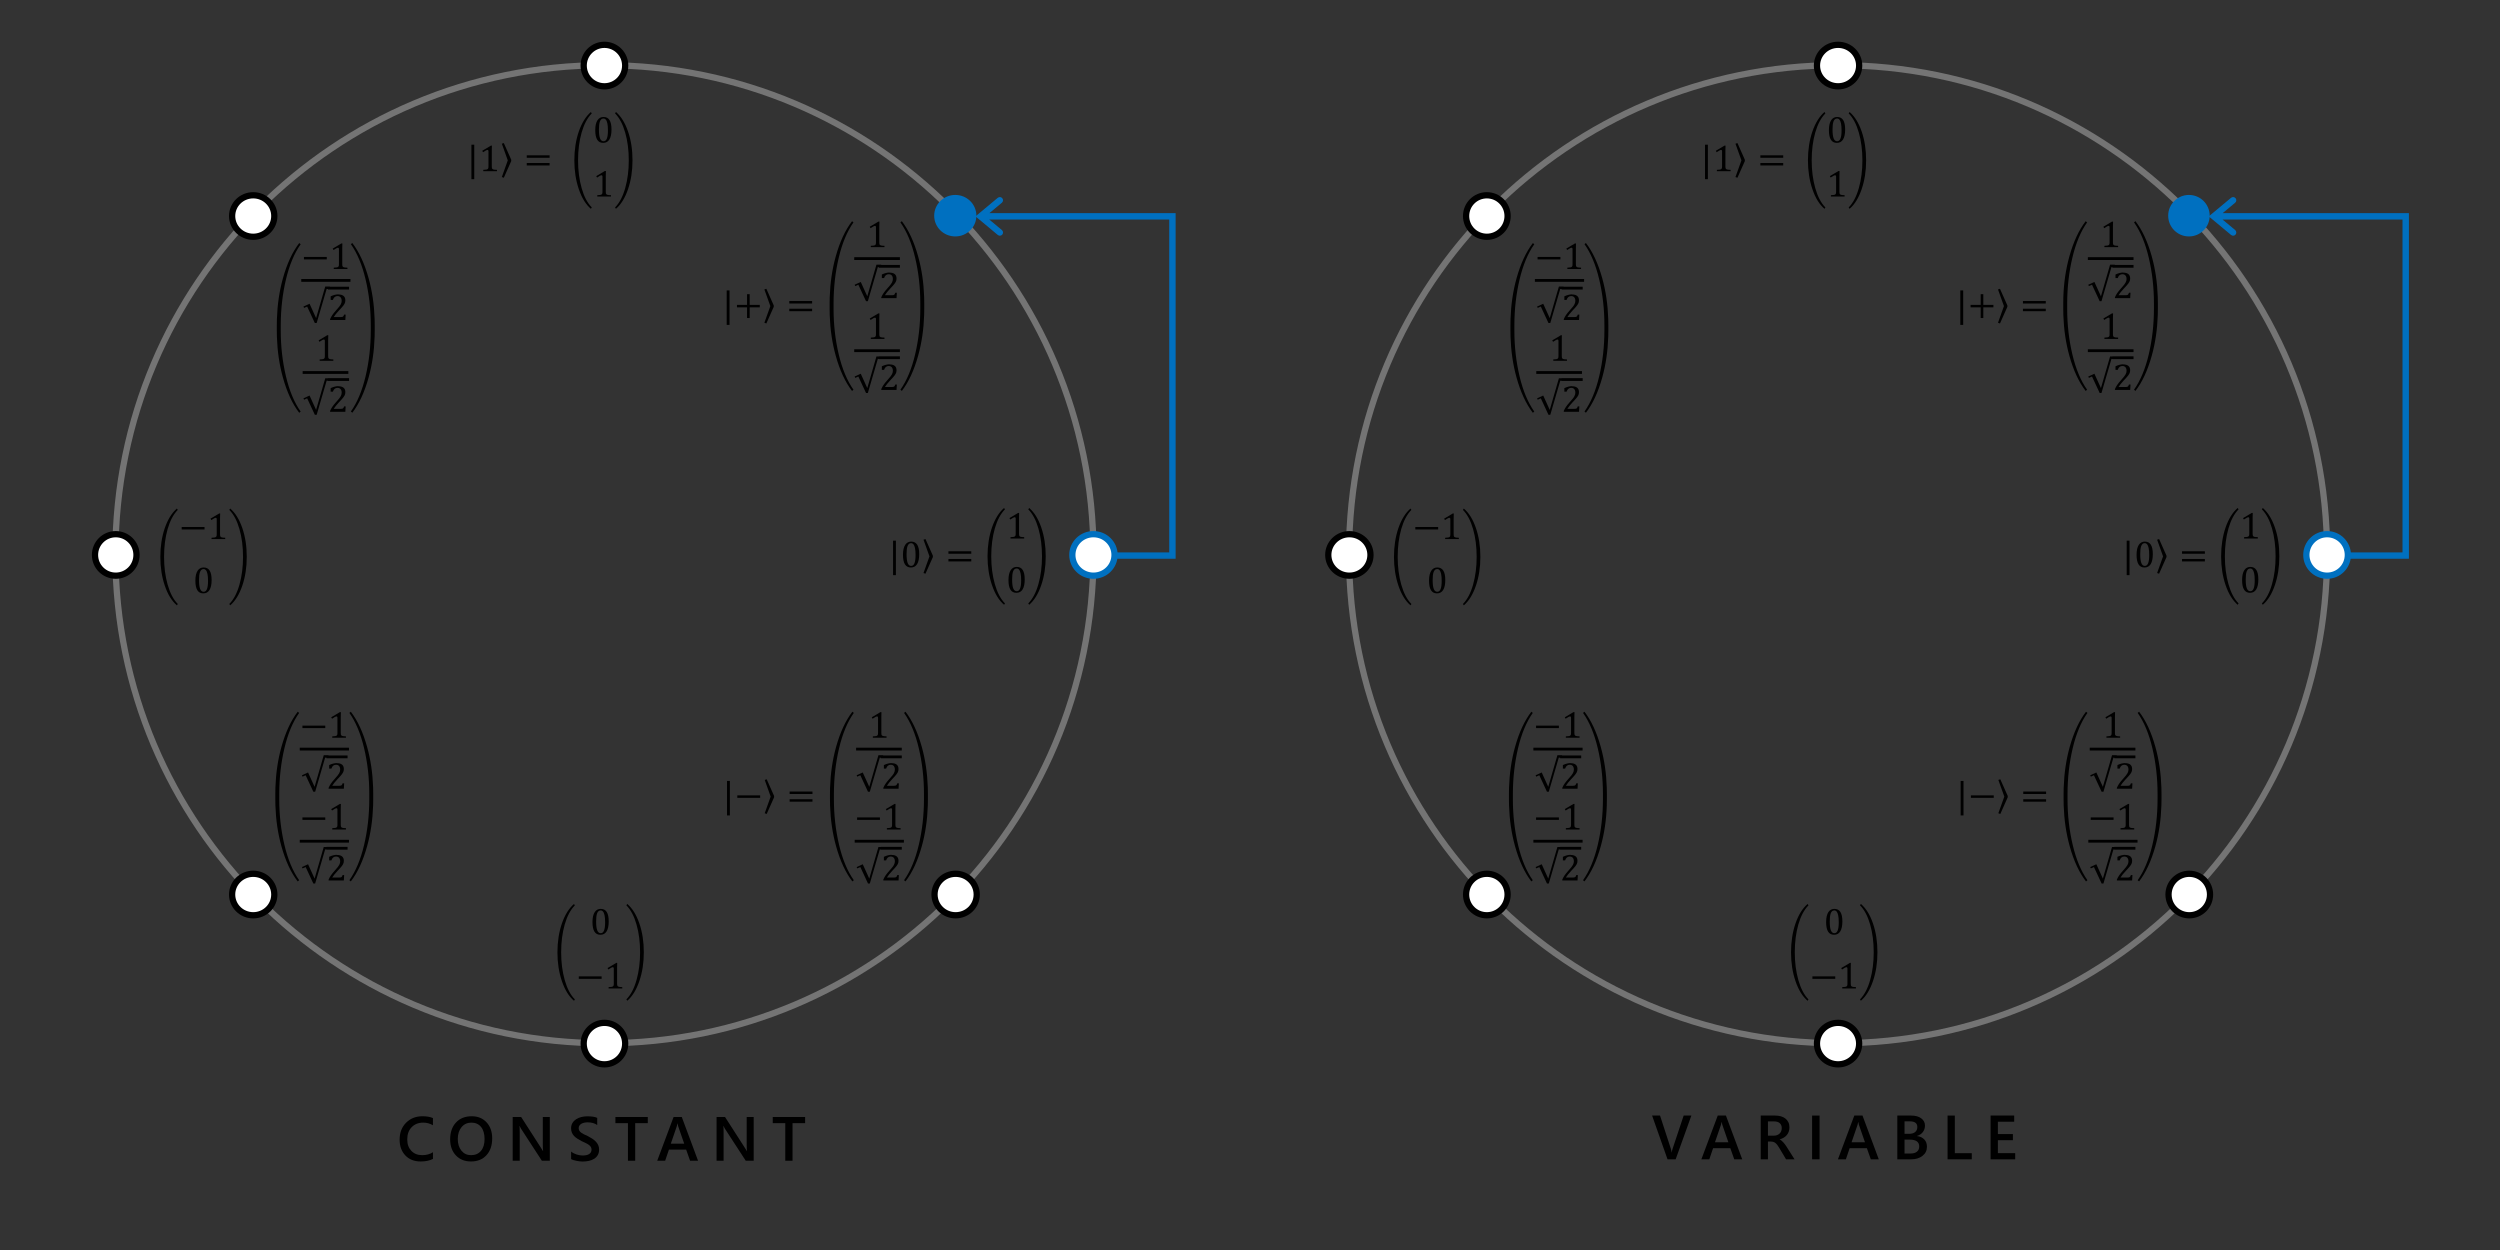 <?xml version="1.0" encoding="UTF-8"?>
<svg id="Layer_1" data-name="Layer 1" xmlns="http://www.w3.org/2000/svg" width="800" height="400" viewBox="50 140 800 400">
  <rect x="50" y="140" width="800" height="400" fill="#333333" stroke="none"/>
  <defs>
    <style>
      .cls-1, .cls-2, .cls-3, .cls-4 {
        fill-rule: evenodd;
      }
      .cls-1, .cls-5 {
        fill: #0070c0;
      }
      .cls-1, .cls-4, .cls-6 {
        stroke-width: 0px;
      }
      .cls-2, .cls-3 {
        fill: #fff;
      }
      .cls-2, .cls-3, .cls-7 {
        stroke-miterlimit: 8;
        stroke-width: 2px;
      }
      .cls-2, .cls-5 {
        stroke: #0070c0;
      }
      .cls-3 {
        stroke: #000;
      }
      .cls-5 {
        stroke-miterlimit: 10;
        stroke-width: .5px;
      }
      .cls-7 {
        fill: none;
        stroke: #747474;
      }
    </style>
  </defs>
  <path class="cls-4" d="M730.54,313.01h.91v11.04h-.91v-11.04Z"/>
  <path class="cls-4" d="M736.31,313.81c-.27,0-.5.08-.68.24-.18.16-.33.4-.45.7-.11.3-.19.67-.24,1.11-.05.44-.07.93-.07,1.48,0,1.29.12,2.23.36,2.84.24.61.61.91,1.11.91.48,0,.83-.29,1.06-.85.23-.57.35-1.45.35-2.64,0-.91-.06-1.65-.18-2.21-.12-.56-.28-.97-.49-1.21-.21-.25-.47-.37-.77-.37ZM736.34,313.31c.86,0,1.51.34,1.93,1,.42.67.63,1.68.63,3.03s-.23,2.46-.68,3.18c-.45.72-1.11,1.08-1.98,1.08s-1.49-.34-1.91-1.01c-.42-.67-.63-1.69-.63-3.06,0-.73.07-1.36.19-1.89.13-.53.31-.97.54-1.31.23-.34.51-.6.83-.77.32-.17.68-.25,1.06-.25Z"/>
  <path class="cls-4" d="M740.91,312.49l2.37,5.33v.44l-2.37,5.33-.63-.22,1.9-5.33-1.9-5.33.63-.21Z"/>
  <path class="cls-4" d="M748.25,318.87h7.31v.79h-7.31v-.79ZM748.25,316.41h7.31v.79h-7.31v-.79Z"/>
  <path class="cls-4" d="M774.09,302.55c1.62,1.39,2.92,3.47,3.87,6.23.96,2.76,1.43,5.84,1.43,9.24s-.48,6.43-1.43,9.23c-.95,2.8-2.25,4.89-3.87,6.28l-.28-.44c1.4-1.43,2.49-3.49,3.24-6.2.76-2.7,1.14-5.66,1.14-8.86s-.38-6.25-1.14-8.91c-.76-2.66-1.84-4.7-3.24-6.13l.28-.44ZM766.06,302.55l.28.44c-1.4,1.43-2.48,3.47-3.24,6.13-.76,2.66-1.14,5.63-1.14,8.91s.38,6.16,1.14,8.86c.76,2.71,1.84,4.77,3.24,6.2l-.28.44c-1.62-1.39-2.91-3.48-3.87-6.28-.95-2.8-1.43-5.88-1.43-9.23s.48-6.48,1.43-9.24c.96-2.76,2.25-4.84,3.87-6.23Z"/>
  <path class="cls-4" d="M770.55,304.13h.33c-.02.38-.04.91-.04,1.58v5.07c0,.23.01.4.04.52.03.12.07.21.14.29.07.07.16.13.28.17.12.04.28.07.46.09.19.02.43.04.74.04v.43h-4.39v-.43c.44-.02.75-.05.94-.08.19-.03.33-.09.43-.15.1-.07.17-.16.22-.28.04-.12.07-.32.07-.6v-4.81c0-.16-.03-.27-.08-.35-.05-.07-.14-.11-.24-.11-.13,0-.31.07-.54.2-.23.13-.52.31-.87.54l-.26-.46,2.78-1.66Z"/>
  <path class="cls-4" d="M770.08,321.92c-.27,0-.5.08-.69.24-.18.16-.33.4-.45.7-.11.3-.19.67-.24,1.11-.05.44-.07.93-.07,1.48,0,1.29.12,2.24.36,2.84.24.6.61.9,1.11.9s.83-.28,1.06-.85c.23-.57.35-1.45.35-2.64,0-.91-.06-1.65-.18-2.21-.12-.56-.28-.97-.5-1.21-.21-.25-.47-.37-.77-.37ZM770.11,321.41c.87,0,1.51.33,1.93,1,.42.67.63,1.68.63,3.03s-.23,2.46-.68,3.18c-.45.72-1.12,1.08-1.98,1.08s-1.49-.34-1.91-1.01c-.42-.67-.63-1.69-.63-3.06,0-.73.06-1.36.19-1.89.13-.53.31-.97.54-1.31.23-.35.51-.6.83-.77.32-.16.68-.25,1.06-.25Z"/>
  <path class="cls-4" d="M595.61,186.3h.91v11.04h-.91v-11.04Z"/>
  <path class="cls-4" d="M601.84,186.6h.33c-.02.38-.04.91-.04,1.58v5.07c0,.23.01.4.04.52.03.12.07.21.14.28.07.07.16.13.28.17.12.04.28.07.46.09.18.02.43.04.74.04v.43h-4.39v-.43c.44-.02.75-.05.94-.08.19-.03.33-.08.43-.15.1-.07.17-.16.22-.28.04-.12.07-.32.07-.6v-4.81c0-.16-.03-.27-.08-.35s-.14-.11-.24-.11c-.13,0-.31.07-.54.2-.23.13-.52.31-.87.54l-.26-.46,2.78-1.66Z"/>
  <path class="cls-4" d="M605.98,185.78l2.37,5.33v.44l-2.37,5.33-.63-.23,1.91-5.33-1.91-5.33.63-.21Z"/>
  <path class="cls-4" d="M613.32,192.16h7.31v.79h-7.31v-.79ZM613.32,189.7h7.31v.79h-7.31v-.79Z"/>
  <path class="cls-4" d="M641.86,175.84c1.63,1.39,2.92,3.47,3.87,6.23.95,2.76,1.43,5.84,1.43,9.24s-.48,6.43-1.43,9.23c-.96,2.8-2.25,4.9-3.87,6.28l-.28-.44c1.4-1.43,2.49-3.49,3.25-6.2.76-2.71,1.14-5.66,1.14-8.86s-.38-6.25-1.15-8.9c-.76-2.66-1.84-4.7-3.24-6.13l.28-.45ZM633.84,175.84l.28.45c-1.4,1.43-2.48,3.47-3.24,6.13-.76,2.66-1.14,5.63-1.14,8.9s.38,6.16,1.14,8.86c.76,2.71,1.84,4.77,3.24,6.2l-.28.44c-1.63-1.38-2.92-3.48-3.87-6.28-.95-2.8-1.43-5.88-1.43-9.23s.48-6.48,1.43-9.24c.96-2.76,2.25-4.84,3.87-6.23Z"/>
  <path class="cls-4" d="M637.85,177.93c-.27,0-.5.08-.68.24-.18.16-.33.4-.45.7-.11.3-.19.68-.24,1.11-.05.44-.07.93-.07,1.48,0,1.29.12,2.24.36,2.84s.61.9,1.11.9.83-.28,1.07-.85c.23-.57.35-1.45.35-2.64,0-.91-.06-1.65-.18-2.21-.12-.56-.28-.97-.49-1.21-.21-.25-.47-.37-.77-.37ZM637.88,177.43c.87,0,1.51.33,1.94,1,.42.67.63,1.68.63,3.03s-.23,2.46-.68,3.18c-.45.72-1.11,1.08-1.98,1.08s-1.49-.34-1.91-1.01c-.42-.67-.63-1.69-.63-3.06,0-.73.07-1.36.19-1.89.13-.53.31-.97.54-1.31s.51-.6.83-.77c.33-.17.68-.25,1.06-.25Z"/>
  <path class="cls-4" d="M638.32,194.71h.33c-.02.38-.03.91-.03,1.58v5.07c0,.23.01.4.04.52.02.12.07.21.13.28s.16.13.28.17c.12.04.28.07.46.09.19.02.43.04.74.04v.43h-4.38v-.43c.44-.02.75-.05.94-.08.19-.03.33-.08.43-.15.1-.07.17-.16.22-.28.04-.12.07-.32.07-.6v-4.81c0-.16-.03-.27-.08-.35-.06-.07-.14-.11-.25-.11-.13,0-.31.07-.54.2-.23.13-.52.31-.86.54l-.26-.46,2.78-1.66Z"/>
  <path class="cls-4" d="M677.3,232.93h.92v11.04h-.92v-11.04Z"/>
  <path class="cls-4" d="M683.82,234.14h.84v3.42h3.23v.79h-3.23v3.42h-.84v-3.42h-3.23v-.79h3.23v-3.42Z"/>
  <path class="cls-4" d="M689.99,232.41l2.37,5.33v.44l-2.37,5.33-.63-.23,1.9-5.33-1.9-5.33.63-.21Z"/>
  <path class="cls-4" d="M697.34,238.79h7.31v.79h-7.31v-.79ZM697.34,236.33h7.31v.79h-7.31v-.79Z"/>
  <path class="cls-4" d="M733.35,210.79c2.17,2.82,3.91,6.57,5.21,11.24,1.14,4.09,1.78,8.44,1.93,13.06l.03,1.93h0v1.84h0l-.03,1.93c-.15,4.62-.79,8.97-1.93,13.06-1.3,4.67-3.04,8.42-5.21,11.24l-.46-.39c2.04-2.89,3.61-6.65,4.71-11.29,1.1-4.64,1.65-9.51,1.66-14.62v-1.72c0-5.11-.56-9.98-1.66-14.62-1.1-4.64-2.67-8.4-4.71-11.29l.46-.39ZM717.41,210.78l.46.39c-2.04,2.89-3.61,6.65-4.71,11.29-1.1,4.64-1.65,9.51-1.66,14.62v1.72c0,5.11.56,9.98,1.66,14.62,1.1,4.64,2.67,8.4,4.71,11.29l-.46.39c-2.17-2.82-3.91-6.57-5.21-11.24-1.14-4.09-1.78-8.44-1.93-13.06l-.03-1.93h0v-1.84h0l.03-1.93c.14-4.62.79-8.97,1.93-13.06,1.3-4.67,3.04-8.42,5.21-11.24Z"/>
  <path class="cls-4" d="M725.85,210.91h.33c-.02.38-.04.91-.04,1.58v5.07c0,.23.01.4.04.52.03.12.07.21.14.28.07.07.16.13.28.17.12.04.28.07.46.09.18.02.43.04.74.04v.43h-4.39v-.43c.44-.02.75-.05.94-.08.19-.03.33-.08.43-.15.1-.07.17-.16.22-.28.05-.12.07-.32.07-.6v-4.81c0-.16-.03-.27-.08-.35-.06-.07-.14-.11-.24-.11-.13,0-.31.07-.54.2-.23.13-.52.31-.87.54l-.26-.46,2.78-1.66Z"/>
  <path class="cls-4" d="M725.22,224.7h1.51v.07h6v.9h-6.75v-.18h-.32l-3.19,10.9h-.57l-2.46-5.28-1,.44-.18-.44,1.95-.89,2.09,4.6,2.93-10.13Z"/>
  <path class="cls-4" d="M729.42,227.24c.74,0,1.29.16,1.67.48.38.32.56.79.56,1.4,0,.21-.02.4-.06.58-.04.18-.11.35-.2.52-.09.17-.21.36-.36.55-.15.2-.31.4-.5.6-.18.2-.5.54-.94,1.02-.75.79-1.31,1.49-1.66,2.08h2.24c.19,0,.35-.01.47-.04.12-.02.21-.06.29-.12.07-.06.13-.13.17-.22.04-.09.09-.23.16-.41h.5l-.1,1.73h-4.88v-.28c.17-.42.4-.84.69-1.28.29-.43.7-.95,1.23-1.54.46-.51.79-.89.99-1.15.22-.28.39-.53.5-.74.11-.21.19-.4.24-.59.05-.18.07-.37.07-.55,0-.3-.05-.56-.14-.79-.09-.23-.24-.41-.44-.54-.2-.13-.44-.2-.74-.2-.74,0-1.24.41-1.5,1.23h-.72v-1.14c.48-.23.93-.39,1.35-.49.42-.1.79-.15,1.12-.15Z"/>
  <path class="cls-4" d="M718.11,222.3h14.62v.9h-14.62v-.9Z"/>
  <path class="cls-4" d="M725.85,240.28h.33c-.02.38-.04.91-.04,1.58v5.07c0,.23.01.4.04.52.03.12.07.21.14.28.07.07.16.13.28.17.12.04.28.07.46.09.18.02.43.04.74.04v.43h-4.39v-.43c.44-.02.75-.05.94-.08.19-.03.33-.08.43-.15.1-.07.17-.16.22-.28.05-.12.07-.32.07-.6v-4.81c0-.16-.03-.27-.08-.35s-.14-.11-.24-.11c-.13,0-.31.07-.54.2-.23.13-.52.31-.87.54l-.26-.46,2.78-1.66Z"/>
  <path class="cls-4" d="M725.98,254.02h6.75v.9h-6.75v-.06h-.32l-3.19,10.9h-.57l-2.46-5.28-1,.45-.18-.45,1.95-.89,2.09,4.6,2.93-10.13h.76v-.05Z"/>
  <path class="cls-4" d="M729.42,256.61c.74,0,1.29.16,1.67.48.38.32.56.79.56,1.4,0,.21-.02.4-.06.58-.04.18-.11.35-.2.52-.09.17-.21.36-.36.55-.15.2-.31.4-.5.6-.18.2-.5.54-.94,1.02-.75.8-1.31,1.49-1.66,2.08h2.24c.19,0,.35-.01.47-.04.12-.02.21-.06.29-.12.07-.06.13-.13.17-.22.04-.09.09-.23.16-.41h.5l-.1,1.73h-4.88v-.28c.17-.42.4-.84.69-1.28.29-.44.7-.95,1.23-1.54.46-.51.79-.89.99-1.15.22-.28.39-.53.5-.74.11-.21.19-.4.24-.59.05-.18.07-.37.07-.55,0-.3-.05-.56-.14-.79-.09-.23-.24-.41-.44-.54-.2-.13-.44-.2-.74-.2-.74,0-1.24.41-1.5,1.23h-.72v-1.14c.48-.23.93-.39,1.35-.49.42-.1.79-.15,1.12-.15Z"/>
  <path class="cls-4" d="M718.11,251.77h14.62v.9h-14.62v-.9Z"/>
  <path class="cls-4" d="M677.41,389.9h.91v11.04h-.91v-11.04Z"/>
  <path class="cls-4" d="M680.69,394.52h7.31v.79h-7.31v-.79Z"/>
  <path class="cls-4" d="M690.1,389.37l2.37,5.33v.44l-2.37,5.33-.63-.23,1.91-5.33-1.91-5.33.63-.21Z"/>
  <path class="cls-4" d="M697.44,395.75h7.31v.79h-7.31v-.79ZM697.44,393.29h7.31v.79h-7.31v-.79Z"/>
  <path class="cls-4" d="M734.51,367.75c2.17,2.82,3.91,6.57,5.21,11.24,1.14,4.09,1.78,8.44,1.93,13.06l.03,1.93h0v1.84h0l-.03,1.93c-.15,4.62-.79,8.97-1.93,13.06-1.31,4.67-3.04,8.42-5.21,11.24l-.46-.38c2.04-2.89,3.61-6.65,4.71-11.29,1.1-4.64,1.65-9.51,1.66-14.62v-1.72c0-5.11-.56-9.98-1.66-14.62-1.1-4.64-2.67-8.4-4.71-11.29l.46-.38ZM717.52,367.75l.46.38c-2.04,2.89-3.61,6.65-4.71,11.29-1.1,4.64-1.65,9.51-1.66,14.62v1.72c0,5.11.56,9.98,1.66,14.62,1.1,4.64,2.67,8.4,4.71,11.29l-.46.39c-2.17-2.82-3.91-6.57-5.21-11.24-1.14-4.09-1.78-8.44-1.93-13.06l-.03-1.93h0v-1.84h0l.03-1.93c.15-4.62.79-8.97,1.93-13.06,1.31-4.67,3.04-8.42,5.21-11.24Z"/>
  <path class="cls-4" d="M726.49,367.88h.33c-.02.38-.04.91-.04,1.58v5.07c0,.23.01.4.04.52.02.12.07.21.14.28.07.07.16.13.28.17.12.04.28.07.46.09.19.02.43.04.74.05v.43h-4.38v-.43c.44-.02.75-.05.94-.08.19-.03.33-.08.43-.15s.17-.16.22-.29c.04-.12.07-.32.07-.6v-4.81c0-.16-.03-.27-.08-.35-.05-.07-.13-.11-.24-.11-.13,0-.31.07-.54.2-.23.13-.52.31-.87.54l-.26-.46,2.78-1.66Z"/>
  <path class="cls-4" d="M725.85,381.67h1.51v.07h5.97v.9h-6.75v-.18h-.29l-3.19,10.9h-.58l-2.46-5.28-1,.45-.18-.45,1.95-.89,2.09,4.6,2.93-10.13Z"/>
  <path class="cls-4" d="M730.05,384.21c.74,0,1.29.16,1.67.48.38.32.56.79.56,1.4,0,.21-.02.4-.06.58-.04.18-.11.35-.2.52-.09.17-.21.36-.36.56-.15.2-.32.4-.5.6-.18.2-.49.54-.94,1.02-.75.79-1.3,1.49-1.66,2.08h2.24c.19,0,.35-.01.47-.04.12-.02.21-.06.28-.12.07-.06.13-.13.17-.22.04-.09.09-.23.16-.41h.5l-.1,1.73h-4.88v-.28c.17-.42.4-.84.69-1.28.29-.44.7-.95,1.23-1.54.46-.51.79-.89.99-1.15.22-.28.39-.53.5-.74.11-.21.19-.4.23-.59.05-.18.07-.37.07-.56,0-.29-.05-.56-.14-.79-.09-.23-.24-.41-.44-.54-.2-.13-.44-.2-.74-.2-.74,0-1.24.41-1.49,1.24h-.72v-1.14c.48-.23.92-.39,1.34-.49.42-.1.79-.15,1.12-.15Z"/>
  <path class="cls-4" d="M718.71,379.26h14.62v.9h-14.62v-.9Z"/>
  <path class="cls-4" d="M719.03,401.57h7.31v.79h-7.31v-.79Z"/>
  <path class="cls-4" d="M731,397.25h.33c-.02.38-.04.91-.04,1.58v5.07c0,.23.01.4.04.52.02.12.07.21.14.29.07.07.16.13.28.17.12.04.28.07.46.09.18.02.43.04.74.04v.43h-4.39v-.43c.44-.02.75-.04.94-.08.19-.03.33-.09.43-.15.1-.07.17-.16.22-.28.05-.12.07-.32.07-.6v-4.81c0-.16-.03-.27-.08-.35-.06-.07-.14-.11-.24-.11-.13,0-.31.07-.54.2-.23.13-.52.31-.87.54l-.26-.46,2.78-1.66Z"/>
  <path class="cls-4" d="M726.58,410.99h6.75v.9h-6.75v-.06h-.29l-3.19,10.9h-.58l-2.46-5.28-1,.44-.18-.44,1.95-.89,2.09,4.6,2.93-10.13h.73v-.05Z"/>
  <path class="cls-4" d="M730.05,413.58c.74,0,1.29.16,1.67.48.38.32.56.79.56,1.4,0,.21-.02.4-.06.58-.04.18-.11.35-.2.52-.09.17-.21.36-.36.55-.15.2-.32.4-.5.6-.18.2-.49.54-.94,1.02-.75.79-1.3,1.49-1.66,2.08h2.24c.19,0,.35-.01.47-.04.12-.02.21-.06.28-.12.07-.06.13-.13.17-.22.04-.09.09-.23.16-.41h.5l-.1,1.73h-4.88v-.28c.17-.42.4-.84.69-1.28.29-.43.7-.95,1.23-1.54.46-.51.79-.89.99-1.15.22-.29.39-.53.5-.74.11-.21.19-.4.23-.59.05-.18.07-.37.07-.55,0-.3-.05-.56-.14-.79-.09-.23-.24-.4-.44-.54-.2-.13-.44-.2-.74-.2-.74,0-1.24.41-1.49,1.23h-.72v-1.14c.48-.23.92-.39,1.34-.49.42-.1.79-.15,1.12-.15Z"/>
  <path class="cls-4" d="M718.26,408.74h15.75v.9h-15.75v-.9Z"/>
  <path class="cls-7" d="M86.93,317.35c0-86.43,70.06-156.49,156.49-156.49s156.49,70.06,156.49,156.49-70.06,156.49-156.49,156.49-156.49-70.06-156.49-156.49Z"/>
  <path class="cls-2" d="M393.15,317.58c0-3.67,3.02-6.64,6.75-6.64s6.75,2.97,6.75,6.64-3.02,6.64-6.75,6.64-6.75-2.97-6.75-6.64Z"/>
  <path class="cls-3" d="M236.78,160.98c0-3.67,2.97-6.64,6.64-6.64s6.64,2.97,6.64,6.64-2.97,6.64-6.64,6.64-6.64-2.97-6.64-6.64Z"/>
  <path class="cls-3" d="M80.4,317.58c0-3.67,2.97-6.64,6.64-6.64s6.64,2.97,6.64,6.64-2.97,6.64-6.64,6.64-6.64-2.97-6.64-6.64Z"/>
  <path class="cls-3" d="M236.78,473.95c0-3.67,2.97-6.64,6.64-6.64s6.64,2.97,6.64,6.64-2.97,6.64-6.64,6.64-6.64-2.97-6.64-6.64Z"/>
  <path class="cls-1" d="M348.94,209.02c0-3.67,3.02-6.64,6.75-6.64s6.75,2.97,6.75,6.64-3.02,6.64-6.75,6.64-6.75-2.97-6.75-6.64Z"/>
  <path class="cls-3" d="M349.05,426.25c0-3.67,3.02-6.64,6.75-6.64s6.75,2.97,6.75,6.64-3.02,6.64-6.75,6.64-6.75-2.97-6.75-6.64Z"/>
  <path class="cls-3" d="M124.28,209.13c0-3.67,3.02-6.64,6.75-6.64s6.75,2.97,6.75,6.64-3.02,6.64-6.75,6.64-6.75-2.97-6.75-6.64Z"/>
  <path class="cls-3" d="M124.28,426.25c0-3.67,3.02-6.64,6.75-6.64s6.75,2.97,6.75,6.64-3.02,6.64-6.75,6.64-6.75-2.97-6.75-6.64Z"/>
  <path class="cls-4" d="M123.66,302.73c1.63,1.39,2.92,3.47,3.87,6.23.96,2.76,1.43,5.84,1.43,9.24s-.48,6.43-1.43,9.23c-.96,2.8-2.25,4.9-3.87,6.28l-.28-.44c1.4-1.43,2.49-3.49,3.25-6.2.76-2.71,1.14-5.66,1.14-8.87s-.38-6.25-1.15-8.9c-.76-2.66-1.84-4.7-3.24-6.13l.28-.44ZM106.6,302.73l.28.44c-1.4,1.43-2.48,3.47-3.24,6.13-.76,2.66-1.14,5.63-1.14,8.9s.38,6.16,1.14,8.87c.76,2.7,1.84,4.77,3.25,6.2l-.28.44c-1.63-1.38-2.92-3.48-3.87-6.28-.96-2.8-1.43-5.88-1.43-9.23s.48-6.48,1.43-9.24c.96-2.76,2.25-4.84,3.87-6.23Z"/>
  <path class="cls-4" d="M108.14,308.64h7.31v.79h-7.31v-.79Z"/>
  <path class="cls-4" d="M120.12,304.31h.33c-.02.38-.04.91-.04,1.58v5.07c0,.23.01.4.04.52.03.12.07.21.14.29.07.07.16.13.28.17.12.04.28.07.46.1.19.02.43.04.74.04v.43h-4.38v-.43c.44-.02.75-.05.94-.08.19-.03.33-.09.43-.15.1-.07.17-.16.22-.29.05-.12.07-.32.07-.6v-4.81c0-.16-.03-.27-.08-.35-.06-.07-.14-.11-.24-.11-.13,0-.31.07-.54.2-.23.13-.52.31-.87.54l-.26-.46,2.78-1.66Z"/>
  <path class="cls-4" d="M115.14,322.1c-.27,0-.5.08-.69.24-.18.16-.33.4-.45.7-.11.31-.19.68-.24,1.11-.05.44-.07.93-.07,1.48,0,1.29.12,2.23.36,2.84.24.6.61.9,1.11.9s.83-.28,1.06-.85c.23-.57.35-1.45.35-2.64,0-.91-.06-1.65-.18-2.21-.12-.56-.28-.97-.5-1.21-.21-.25-.47-.37-.77-.37ZM115.16,321.59c.87,0,1.51.34,1.93,1,.42.67.63,1.68.63,3.03s-.23,2.46-.68,3.18c-.45.72-1.11,1.08-1.98,1.08s-1.49-.34-1.91-1.01c-.42-.67-.63-1.69-.63-3.06,0-.73.06-1.36.19-1.89.13-.53.31-.97.54-1.31.23-.35.51-.6.83-.77.32-.17.68-.25,1.06-.25Z"/>
  <path class="cls-4" d="M250.72,429.26c1.63,1.39,2.92,3.47,3.87,6.23.95,2.76,1.43,5.84,1.43,9.24s-.48,6.43-1.43,9.23c-.96,2.8-2.25,4.9-3.87,6.28l-.28-.44c1.4-1.43,2.49-3.49,3.25-6.2.76-2.71,1.14-5.66,1.14-8.87s-.38-6.25-1.15-8.9c-.76-2.66-1.84-4.7-3.24-6.13l.28-.45ZM233.67,429.26l.28.45c-1.4,1.43-2.48,3.47-3.24,6.13-.76,2.66-1.14,5.62-1.14,8.9s.38,6.16,1.14,8.87c.76,2.7,1.84,4.77,3.25,6.2l-.28.44c-1.63-1.38-2.92-3.48-3.87-6.28-.96-2.8-1.43-5.88-1.43-9.23s.48-6.48,1.43-9.24c.96-2.76,2.25-4.84,3.87-6.23Z"/>
  <path class="cls-4" d="M242.2,431.35c-.27,0-.5.08-.69.24-.18.16-.33.4-.44.7-.11.31-.19.68-.24,1.11-.05.44-.07.93-.07,1.48,0,1.29.12,2.24.36,2.84.24.6.61.9,1.11.9s.83-.28,1.06-.85c.23-.57.35-1.45.35-2.64,0-.91-.06-1.65-.18-2.21-.12-.56-.28-.97-.5-1.22-.21-.25-.47-.37-.77-.37ZM242.23,430.84c.87,0,1.51.33,1.93,1,.42.67.63,1.68.63,3.03s-.23,2.46-.68,3.18c-.45.72-1.11,1.08-1.98,1.08s-1.49-.34-1.91-1.01c-.42-.67-.63-1.69-.63-3.06,0-.73.06-1.36.19-1.89.13-.53.31-.97.54-1.31.23-.35.51-.6.83-.77.32-.17.68-.25,1.06-.25Z"/>
  <path class="cls-4" d="M235.21,452.44h7.31v.79h-7.31v-.79Z"/>
  <path class="cls-4" d="M247.18,448.12h.33c-.02.38-.04.91-.04,1.58v5.06c0,.23.01.4.04.52s.07.21.14.29c.07.07.16.13.28.17.12.04.28.07.46.09.19.02.43.04.74.05v.43h-4.38v-.43c.44-.02.75-.05.94-.08.19-.03.33-.08.43-.15.1-.07.17-.16.22-.28.05-.12.07-.32.07-.6v-4.81c0-.16-.03-.27-.08-.35-.06-.07-.14-.11-.24-.11-.13,0-.31.07-.54.2-.23.13-.52.31-.87.54l-.26-.46,2.78-1.66Z"/>
  <path class="cls-4" d="M335.78,313.01h.91v11.04h-.91v-11.04Z"/>
  <path class="cls-4" d="M341.55,313.81c-.27,0-.5.08-.69.24-.18.16-.33.4-.45.7-.11.3-.19.67-.24,1.11-.05.44-.07.93-.07,1.48,0,1.29.12,2.23.36,2.84.24.61.61.91,1.11.91s.83-.29,1.06-.85c.23-.57.35-1.45.35-2.64,0-.91-.06-1.65-.18-2.21-.12-.56-.28-.97-.49-1.21-.21-.25-.47-.37-.77-.37ZM341.58,313.31c.87,0,1.51.34,1.93,1,.42.67.64,1.68.64,3.03s-.23,2.46-.68,3.18c-.45.72-1.12,1.08-1.98,1.08s-1.49-.34-1.91-1.01c-.42-.67-.63-1.69-.63-3.06,0-.73.06-1.36.19-1.89.13-.53.31-.97.54-1.31.23-.34.51-.6.83-.77.32-.17.68-.25,1.06-.25Z"/>
  <path class="cls-4" d="M346.15,312.49l2.37,5.33v.44l-2.37,5.33-.63-.22,1.91-5.33-1.91-5.33.63-.21Z"/>
  <path class="cls-4" d="M353.5,318.87h7.31v.79h-7.31v-.79ZM353.5,316.41h7.31v.79h-7.31v-.79Z"/>
  <path class="cls-4" d="M379.33,302.55c1.63,1.39,2.92,3.47,3.87,6.23.95,2.76,1.43,5.84,1.43,9.24s-.48,6.43-1.43,9.23c-.96,2.8-2.25,4.89-3.87,6.28l-.28-.44c1.4-1.43,2.49-3.49,3.25-6.2.76-2.7,1.14-5.66,1.14-8.86s-.38-6.25-1.15-8.91c-.76-2.66-1.84-4.7-3.24-6.13l.28-.44ZM371.3,302.55l.28.44c-1.4,1.43-2.48,3.47-3.24,6.13-.76,2.66-1.14,5.63-1.14,8.91s.38,6.16,1.14,8.86c.76,2.71,1.84,4.77,3.25,6.2l-.28.44c-1.63-1.39-2.92-3.48-3.87-6.28-.95-2.8-1.43-5.88-1.43-9.23s.48-6.48,1.43-9.24c.96-2.76,2.25-4.84,3.87-6.23Z"/>
  <path class="cls-4" d="M375.79,304.13h.33c-.02.38-.03.91-.03,1.58v5.07c0,.23.01.4.04.52.02.12.07.21.13.29.07.07.16.13.28.17.12.04.28.07.46.09.19.02.43.04.74.04v.43h-4.38v-.43c.44-.02.75-.05.94-.08.19-.03.33-.09.43-.15.1-.07.17-.16.22-.28.04-.12.07-.32.07-.6v-4.81c0-.16-.03-.27-.08-.35-.05-.07-.13-.11-.24-.11-.13,0-.31.07-.54.2-.23.13-.52.31-.87.54l-.26-.46,2.78-1.66Z"/>
  <path class="cls-4" d="M375.32,321.92c-.27,0-.5.08-.69.24-.18.16-.33.4-.44.7s-.19.67-.24,1.11c-.05.44-.07.93-.07,1.48,0,1.29.12,2.24.36,2.84.24.6.61.9,1.11.9s.83-.28,1.07-.85c.23-.57.35-1.45.35-2.64,0-.91-.06-1.65-.18-2.21-.12-.56-.28-.97-.5-1.21-.21-.25-.47-.37-.77-.37ZM375.35,321.41c.87,0,1.51.33,1.93,1s.63,1.68.63,3.03-.23,2.46-.68,3.18c-.45.72-1.11,1.08-1.98,1.08s-1.49-.34-1.91-1.01c-.42-.67-.63-1.69-.63-3.06,0-.73.07-1.36.19-1.89.13-.53.31-.97.54-1.31.23-.35.51-.6.83-.77.32-.16.68-.25,1.06-.25Z"/>
  <path class="cls-4" d="M200.85,186.3h.91v11.04h-.91v-11.04Z"/>
  <path class="cls-4" d="M207.08,186.6h.33c-.02.38-.04.91-.04,1.58v5.07c0,.23.01.4.04.52.03.12.07.21.14.28.07.07.16.13.28.17.12.04.28.07.46.09.19.02.43.04.74.04v.43h-4.38v-.43c.44-.02.75-.05.94-.08.19-.03.33-.08.43-.15.1-.07.17-.16.22-.28.05-.12.07-.32.07-.6v-4.81c0-.16-.03-.27-.08-.35-.06-.07-.14-.11-.24-.11-.13,0-.31.07-.54.2-.23.13-.52.31-.87.54l-.26-.46,2.78-1.66Z"/>
  <path class="cls-4" d="M211.22,185.78l2.37,5.33v.44l-2.37,5.33-.63-.23,1.9-5.33-1.9-5.33.63-.21Z"/>
  <path class="cls-4" d="M218.56,192.16h7.31v.79h-7.31v-.79ZM218.56,189.7h7.31v.79h-7.31v-.79Z"/>
  <path class="cls-4" d="M247.1,175.84c1.63,1.39,2.92,3.47,3.87,6.23.96,2.76,1.43,5.84,1.43,9.24s-.48,6.43-1.43,9.23c-.96,2.8-2.25,4.9-3.87,6.28l-.28-.44c1.4-1.43,2.49-3.49,3.25-6.2.76-2.71,1.14-5.66,1.14-8.86s-.38-6.25-1.15-8.9c-.76-2.66-1.84-4.7-3.24-6.13l.28-.45ZM239.08,175.84l.28.45c-1.4,1.43-2.48,3.47-3.24,6.13-.76,2.66-1.14,5.63-1.14,8.9s.38,6.16,1.14,8.86c.76,2.71,1.84,4.77,3.25,6.2l-.28.44c-1.63-1.38-2.92-3.48-3.87-6.28-.96-2.8-1.43-5.88-1.43-9.23s.48-6.48,1.43-9.24c.96-2.76,2.25-4.84,3.87-6.23Z"/>
  <path class="cls-4" d="M243.1,177.93c-.27,0-.5.08-.69.24-.18.16-.33.4-.44.7-.11.3-.19.68-.24,1.11-.05.44-.07.93-.07,1.48,0,1.29.12,2.24.36,2.84.24.6.61.9,1.11.9s.83-.28,1.06-.85c.23-.57.35-1.45.35-2.64,0-.91-.06-1.65-.18-2.21-.12-.56-.28-.97-.5-1.21-.21-.25-.47-.37-.77-.37ZM243.12,177.43c.87,0,1.51.33,1.93,1,.42.67.63,1.68.63,3.03s-.23,2.46-.68,3.18c-.45.72-1.11,1.08-1.98,1.08s-1.49-.34-1.91-1.01c-.42-.67-.63-1.69-.63-3.06,0-.73.06-1.36.19-1.89.13-.53.31-.97.54-1.31.23-.35.51-.6.83-.77.32-.17.68-.25,1.06-.25Z"/>
  <path class="cls-4" d="M243.56,194.71h.33c-.02.38-.04.91-.04,1.58v5.07c0,.23.01.4.04.52.03.12.07.21.14.28.07.07.16.13.28.17.12.04.28.07.46.09.19.02.43.04.74.04v.43h-4.38v-.43c.44-.02.75-.05.94-.08.19-.03.33-.08.43-.15.1-.07.17-.16.22-.28.05-.12.07-.32.07-.6v-4.81c0-.16-.03-.27-.08-.35-.06-.07-.14-.11-.24-.11-.13,0-.31.07-.54.2-.23.13-.52.31-.87.54l-.26-.46,2.78-1.66Z"/>
  <path class="cls-4" d="M282.54,232.93h.91v11.04h-.91v-11.04Z"/>
  <path class="cls-4" d="M289.06,234.14h.84v3.42h3.23v.79h-3.23v3.42h-.84v-3.42h-3.23v-.79h3.23v-3.42Z"/>
  <path class="cls-4" d="M295.23,232.41l2.37,5.33v.44l-2.37,5.33-.63-.23,1.91-5.33-1.91-5.33.63-.21Z"/>
  <path class="cls-4" d="M302.57,238.79h7.31v.79h-7.31v-.79ZM302.57,236.33h7.31v.79h-7.31v-.79Z"/>
  <path class="cls-4" d="M338.59,210.79c2.17,2.82,3.91,6.57,5.21,11.24,1.14,4.09,1.78,8.44,1.93,13.06l.03,1.93h0v1.84h0l-.03,1.93c-.15,4.62-.79,8.97-1.93,13.06-1.31,4.67-3.04,8.42-5.21,11.24l-.46-.39c2.04-2.89,3.61-6.65,4.71-11.29s1.65-9.51,1.66-14.62v-1.72c0-5.11-.56-9.98-1.66-14.62-1.1-4.64-2.67-8.4-4.71-11.29l.46-.39ZM322.65,210.78l.46.39c-2.04,2.89-3.61,6.65-4.71,11.29-1.1,4.64-1.65,9.51-1.66,14.62v1.72c0,5.11.56,9.98,1.66,14.62,1.1,4.64,2.67,8.4,4.71,11.29l-.46.39c-2.17-2.82-3.91-6.57-5.21-11.24-1.14-4.09-1.78-8.44-1.93-13.06l-.03-1.93h0v-1.84h0l.03-1.93c.15-4.62.79-8.97,1.93-13.06,1.3-4.67,3.04-8.42,5.21-11.24Z"/>
  <path class="cls-4" d="M331.09,210.91h.33c-.02.38-.04.91-.04,1.58v5.07c0,.23.01.4.04.52.02.12.07.21.13.28.07.07.16.13.28.17.12.04.28.07.46.09.19.02.43.04.74.04v.43h-4.38v-.43c.44-.02.75-.05.94-.08.19-.03.33-.08.43-.15.1-.07.17-.16.22-.28.04-.12.07-.32.07-.6v-4.81c0-.16-.03-.27-.08-.35-.05-.07-.13-.11-.24-.11-.13,0-.31.07-.54.2-.23.13-.52.31-.87.54l-.26-.46,2.78-1.66Z"/>
  <path class="cls-4" d="M330.46,224.7h1.51v.07h6v.9h-6.75v-.18h-.32l-3.19,10.9h-.58l-2.46-5.28-1,.44-.18-.44,1.95-.89,2.09,4.6,2.93-10.13Z"/>
  <path class="cls-4" d="M334.66,227.24c.74,0,1.29.16,1.67.48.38.32.56.79.56,1.4,0,.21-.02.4-.06.58-.04.18-.11.35-.2.52-.09.17-.21.36-.36.55-.15.2-.32.4-.5.6-.18.2-.49.54-.94,1.02-.75.79-1.3,1.49-1.66,2.08h2.24c.19,0,.35-.01.47-.04.12-.02.21-.06.28-.12.07-.06.13-.13.17-.22.04-.09.09-.23.16-.41h.5l-.1,1.73h-4.88v-.28c.17-.42.4-.84.69-1.28.29-.43.7-.95,1.23-1.54.46-.51.79-.89.99-1.15.22-.28.38-.53.5-.74.11-.21.19-.4.23-.59.05-.18.07-.37.07-.55,0-.3-.05-.56-.14-.79-.09-.23-.24-.41-.44-.54-.2-.13-.44-.2-.74-.2-.74,0-1.24.41-1.49,1.23h-.72v-1.14c.48-.23.92-.39,1.34-.49.42-.1.79-.15,1.12-.15Z"/>
  <path class="cls-4" d="M323.35,222.3h14.62v.9h-14.62v-.9Z"/>
  <path class="cls-4" d="M331.09,240.28h.33c-.02.38-.04.91-.04,1.58v5.07c0,.23.01.4.04.52.02.12.07.21.13.28.07.07.16.13.28.17.12.04.28.07.46.09.19.02.43.04.74.04v.43h-4.38v-.43c.44-.02.75-.05.94-.08.19-.03.33-.08.43-.15.1-.07.17-.16.22-.28.04-.12.07-.32.07-.6v-4.81c0-.16-.03-.27-.08-.35-.05-.07-.13-.11-.24-.11-.13,0-.31.07-.54.2-.23.13-.52.31-.87.54l-.26-.46,2.78-1.66Z"/>
  <path class="cls-4" d="M331.22,254.02h6.75v.9h-6.75v-.06h-.32l-3.19,10.9h-.58l-2.46-5.28-1,.45-.18-.45,1.95-.89,2.09,4.6,2.93-10.13h.76v-.05Z"/>
  <path class="cls-4" d="M334.66,256.61c.74,0,1.29.16,1.67.48.38.32.56.79.56,1.4,0,.21-.02.4-.06.58-.04.18-.11.35-.2.52-.09.17-.21.36-.36.55-.15.2-.32.4-.5.6-.18.2-.49.54-.94,1.02-.75.8-1.3,1.49-1.66,2.08h2.24c.19,0,.35-.01.47-.04.12-.02.21-.06.28-.12.07-.06.13-.13.17-.22.04-.09.09-.23.16-.41h.5l-.1,1.73h-4.88v-.28c.17-.42.4-.84.69-1.28.29-.44.7-.95,1.23-1.54.46-.51.79-.89.99-1.15.22-.28.38-.53.5-.74.11-.21.19-.4.23-.59.05-.18.07-.37.07-.55,0-.3-.05-.56-.14-.79s-.24-.41-.44-.54-.44-.2-.74-.2c-.74,0-1.24.41-1.49,1.23h-.72v-1.14c.48-.23.92-.39,1.34-.49.42-.1.79-.15,1.12-.15Z"/>
  <path class="cls-4" d="M323.35,251.77h14.62v.9h-14.62v-.9Z"/>
  <path class="cls-4" d="M282.65,389.9h.91v11.04h-.91v-11.04Z"/>
  <path class="cls-4" d="M285.94,394.52h7.31v.79h-7.31v-.79Z"/>
  <path class="cls-4" d="M295.34,389.37l2.37,5.33v.44l-2.37,5.33-.63-.23,1.9-5.33-1.9-5.33.63-.21Z"/>
  <path class="cls-4" d="M302.68,395.75h7.31v.79h-7.31v-.79ZM302.68,393.29h7.31v.79h-7.31v-.79Z"/>
  <path class="cls-4" d="M339.76,367.75c2.17,2.82,3.91,6.57,5.21,11.24,1.14,4.09,1.78,8.44,1.93,13.06l.03,1.93h0v1.84h0l-.03,1.93c-.15,4.62-.79,8.97-1.93,13.06-1.3,4.67-3.04,8.42-5.21,11.24l-.46-.38c2.04-2.89,3.61-6.65,4.71-11.29,1.1-4.64,1.65-9.51,1.66-14.62v-1.72c0-5.11-.56-9.98-1.66-14.62-1.1-4.64-2.67-8.4-4.71-11.29l.46-.38ZM322.76,367.75l.46.38c-2.04,2.89-3.61,6.65-4.71,11.29-1.1,4.64-1.65,9.51-1.66,14.62v1.72c0,5.11.56,9.98,1.66,14.62,1.1,4.64,2.67,8.4,4.71,11.29l-.46.39c-2.17-2.82-3.91-6.57-5.21-11.24-1.14-4.09-1.78-8.44-1.93-13.06l-.03-1.93h0v-1.84h0l.03-1.93c.15-4.62.79-8.97,1.93-13.06,1.3-4.67,3.04-8.42,5.21-11.24Z"/>
  <path class="cls-4" d="M331.73,367.88h.33c-.02.38-.03.91-.03,1.58v5.07c0,.23.01.4.04.52.02.12.07.21.14.28.07.07.16.13.28.17.12.04.28.07.46.09.19.02.43.04.74.05v.43h-4.38v-.43c.44-.02.75-.05.94-.08.19-.03.33-.08.43-.15s.17-.16.22-.29c.05-.12.07-.32.07-.6v-4.81c0-.16-.03-.27-.08-.35-.06-.07-.14-.11-.25-.11-.13,0-.31.07-.54.2-.23.13-.52.31-.87.54l-.26-.46,2.78-1.66Z"/>
  <path class="cls-4" d="M331.09,381.67h1.51v.07h5.97v.9h-6.75v-.18h-.29l-3.19,10.9h-.58l-2.45-5.28-1,.45-.18-.45,1.95-.89,2.09,4.6,2.93-10.13Z"/>
  <path class="cls-4" d="M335.29,384.21c.74,0,1.29.16,1.67.48.38.32.56.79.56,1.4,0,.21-.02.4-.06.58-.04.18-.11.35-.2.52-.09.17-.21.36-.36.56s-.32.4-.5.6c-.18.2-.5.54-.94,1.02-.75.79-1.3,1.49-1.65,2.08h2.24c.19,0,.35-.01.47-.04.12-.02.21-.06.28-.12.07-.06.13-.13.17-.22.04-.09.09-.23.16-.41h.51l-.1,1.73h-4.88v-.28c.17-.42.4-.84.69-1.28.29-.44.7-.95,1.23-1.54.46-.51.79-.89.99-1.15.22-.28.39-.53.49-.74.11-.21.19-.4.23-.59.05-.18.07-.37.07-.56,0-.29-.05-.56-.14-.79-.09-.23-.24-.41-.43-.54-.2-.13-.44-.2-.74-.2-.74,0-1.24.41-1.49,1.24h-.72v-1.14c.48-.23.93-.39,1.34-.49.42-.1.79-.15,1.12-.15Z"/>
  <path class="cls-4" d="M323.95,379.26h14.62v.9h-14.62v-.9Z"/>
  <path class="cls-4" d="M324.27,401.57h7.31v.79h-7.31v-.79Z"/>
  <path class="cls-4" d="M336.24,397.25h.33c-.02.38-.04.91-.04,1.58v5.07c0,.23.01.4.04.52.03.12.07.21.14.29.07.07.16.13.28.17.12.04.28.07.46.09.18.02.43.04.74.04v.43h-4.39v-.43c.44-.02.75-.04.94-.08.19-.03.33-.09.43-.15.1-.07.17-.16.22-.28.04-.12.07-.32.07-.6v-4.81c0-.16-.03-.27-.08-.35-.06-.07-.14-.11-.24-.11-.13,0-.31.07-.54.2-.23.13-.52.31-.87.54l-.26-.46,2.78-1.66Z"/>
  <path class="cls-4" d="M331.82,410.99h6.75v.9h-6.75v-.06h-.29l-3.19,10.9h-.58l-2.45-5.28-1,.44-.18-.44,1.95-.89,2.09,4.6,2.93-10.13h.73v-.05Z"/>
  <path class="cls-4" d="M335.29,413.58c.74,0,1.29.16,1.67.48.38.32.56.79.56,1.4,0,.21-.02.4-.06.58-.04.18-.11.35-.2.52-.09.17-.21.36-.36.55s-.32.4-.5.6c-.18.2-.5.54-.94,1.02-.75.79-1.3,1.49-1.65,2.08h2.24c.19,0,.35-.01.47-.04.12-.02.21-.06.28-.12.07-.06.13-.13.17-.22.04-.09.09-.23.16-.41h.51l-.1,1.73h-4.88v-.28c.17-.42.4-.84.69-1.28.29-.43.7-.95,1.23-1.54.46-.51.79-.89.99-1.15.22-.29.39-.53.49-.74.11-.21.19-.4.23-.59.05-.18.07-.37.07-.55,0-.3-.05-.56-.14-.79-.09-.23-.24-.4-.43-.54-.2-.13-.44-.2-.74-.2-.74,0-1.24.41-1.49,1.23h-.72v-1.14c.48-.23.93-.39,1.34-.49.42-.1.79-.15,1.12-.15Z"/>
  <path class="cls-4" d="M323.5,408.74h15.75v.9h-15.75v-.9Z"/>
  <path class="cls-4" d="M162.74,217.77c2.17,2.82,3.91,6.57,5.21,11.24,1.14,4.09,1.78,8.44,1.93,13.06l.03,1.93h0v1.84h0l-.03,1.93c-.15,4.62-.79,8.97-1.93,13.06-1.3,4.67-3.04,8.42-5.21,11.24l-.46-.39c2.04-2.89,3.61-6.65,4.71-11.29,1.1-4.64,1.65-9.51,1.66-14.62v-1.72c0-5.11-.56-9.98-1.66-14.62-1.1-4.64-2.67-8.4-4.71-11.29l.46-.39ZM145.75,217.77l.46.39c-2.04,2.89-3.61,6.65-4.71,11.29-1.1,4.64-1.65,9.51-1.66,14.62v1.72c0,5.11.56,9.98,1.66,14.62,1.1,4.64,2.67,8.4,4.71,11.29l-.46.39c-2.17-2.82-3.91-6.57-5.21-11.24-1.14-4.09-1.78-8.44-1.93-13.06l-.03-1.93h0v-1.84h0l.03-1.93c.15-4.62.79-8.97,1.93-13.06,1.3-4.67,3.04-8.42,5.21-11.24Z"/>
  <path class="cls-4" d="M147.26,222.22h7.31v.79h-7.31v-.79Z"/>
  <path class="cls-4" d="M159.23,217.9h.33c-.02.38-.04.91-.04,1.58v5.07c0,.23.01.4.04.52.03.12.07.21.14.28.07.07.16.13.28.17.12.04.28.07.46.09.19.02.43.04.74.04v.43h-4.38v-.43c.44-.02.75-.05.94-.08.19-.03.33-.08.43-.15.1-.07.17-.16.22-.28.05-.12.07-.32.07-.6v-4.81c0-.16-.03-.27-.08-.35-.06-.07-.14-.11-.24-.11-.13,0-.31.07-.54.2-.23.13-.52.31-.87.54l-.26-.46,2.78-1.66Z"/>
  <path class="cls-4" d="M154.08,231.68h1.51v.07h6.11v.9h-6.75v-.18h-.43l-3.19,10.9h-.58l-2.46-5.28-1,.44-.18-.44,1.95-.89,2.09,4.6,2.93-10.13Z"/>
  <path class="cls-4" d="M158.28,234.23c.74,0,1.29.16,1.67.48.38.32.56.79.56,1.4,0,.21-.02.4-.06.58-.04.18-.11.35-.2.52-.09.17-.21.36-.36.55-.15.2-.32.4-.5.6-.18.2-.5.54-.94,1.02-.75.79-1.3,1.49-1.66,2.08h2.24c.19,0,.35-.01.47-.04.12-.02.21-.06.28-.12.07-.06.13-.13.17-.22.04-.09.09-.23.16-.41h.5l-.1,1.73h-4.88v-.28c.17-.42.4-.84.69-1.28.29-.43.7-.95,1.23-1.54.46-.51.79-.89.99-1.15.22-.28.39-.53.5-.74.11-.21.19-.4.23-.59.05-.18.07-.37.07-.55,0-.3-.05-.56-.14-.79-.09-.23-.24-.41-.44-.54-.2-.13-.44-.2-.74-.2-.74,0-1.24.41-1.49,1.23h-.72v-1.14c.48-.23.93-.39,1.34-.49.42-.1.79-.15,1.12-.15Z"/>
  <path class="cls-4" d="M146.4,229.28h15.75v.9h-15.75v-.9Z"/>
  <path class="cls-4" d="M154.72,247.27h.33c-.02.38-.04.91-.04,1.58v5.07c0,.23.01.4.04.52.03.12.07.21.14.28.07.07.16.13.28.17.12.04.28.07.46.09.19.02.43.04.74.04v.43h-4.38v-.43c.44-.02.75-.05.94-.08.19-.03.33-.08.43-.15.1-.07.17-.16.22-.28.05-.12.07-.32.07-.6v-4.81c0-.16-.03-.27-.08-.35-.06-.07-.14-.11-.24-.11-.13,0-.31.07-.54.2-.23.13-.52.31-.87.54l-.26-.46,2.78-1.66Z"/>
  <path class="cls-4" d="M154.95,261h6.75v.9h-6.75v-.06h-.43l-3.19,10.9h-.58l-2.46-5.28-1,.45-.18-.45,1.95-.89,2.09,4.6,2.93-10.13h.87v-.05Z"/>
  <path class="cls-4" d="M158.28,263.6c.74,0,1.29.16,1.67.48s.56.79.56,1.4c0,.21-.02.4-.06.58-.04.18-.11.35-.2.52-.09.17-.21.36-.36.55-.15.2-.32.4-.5.6-.18.2-.5.54-.94,1.02-.75.8-1.3,1.49-1.66,2.08h2.24c.19,0,.35-.01.47-.04.12-.02.21-.06.28-.12.07-.06.13-.13.17-.22.04-.09.09-.23.16-.41h.5l-.1,1.73h-4.88v-.28c.17-.42.4-.84.69-1.28.29-.43.7-.95,1.23-1.54.46-.51.79-.89.99-1.15.22-.28.39-.53.5-.74.11-.21.19-.4.23-.59.05-.18.07-.37.07-.55,0-.3-.05-.56-.14-.79-.09-.23-.24-.41-.44-.54-.2-.13-.44-.2-.74-.2-.74,0-1.24.41-1.49,1.23h-.72v-1.14c.48-.23.93-.39,1.34-.49.42-.1.79-.15,1.12-.15Z"/>
  <path class="cls-4" d="M146.85,258.75h14.62v.9h-14.62v-.9Z"/>
  <path class="cls-4" d="M162.26,367.75c2.17,2.82,3.91,6.57,5.21,11.24,1.14,4.09,1.78,8.44,1.93,13.06l.03,1.93h0v1.84h0l-.03,1.93c-.15,4.62-.79,8.97-1.93,13.06-1.3,4.67-3.04,8.42-5.21,11.24l-.46-.38c2.04-2.89,3.61-6.65,4.71-11.29,1.1-4.64,1.65-9.51,1.66-14.62v-1.72c0-5.11-.56-9.98-1.66-14.62-1.1-4.64-2.67-8.4-4.71-11.29l.46-.38ZM145.27,367.75l.46.38c-2.04,2.89-3.61,6.65-4.71,11.29-1.1,4.64-1.65,9.51-1.66,14.62v1.72c0,5.11.56,9.98,1.66,14.62,1.1,4.64,2.67,8.4,4.71,11.29l-.46.39c-2.17-2.82-3.91-6.57-5.21-11.24-1.14-4.09-1.78-8.44-1.93-13.06l-.03-1.93h0v-1.84h0l.03-1.93c.15-4.62.79-8.97,1.93-13.06,1.3-4.67,3.04-8.42,5.21-11.24Z"/>
  <path class="cls-4" d="M146.78,372.2h7.31v.79h-7.31v-.79Z"/>
  <path class="cls-4" d="M158.75,367.88h.33c-.02.38-.04.91-.04,1.58v5.07c0,.23.01.4.04.52.03.12.07.21.14.28.07.07.16.13.28.17.12.04.28.07.46.09s.43.04.74.05v.43h-4.38v-.43c.44-.02.75-.05.94-.08.19-.03.33-.08.43-.15.1-.07.17-.16.22-.29.05-.12.07-.32.07-.6v-4.81c0-.16-.03-.27-.08-.35-.06-.07-.14-.11-.24-.11-.13,0-.31.07-.54.2-.23.13-.52.31-.87.54l-.26-.46,2.78-1.66Z"/>
  <path class="cls-4" d="M153.6,381.67h1.51v.07h6.11v.9h-6.75v-.18h-.43l-3.19,10.9h-.58l-2.46-5.28-1,.45-.18-.45,1.95-.89,2.09,4.6,2.93-10.13Z"/>
  <path class="cls-4" d="M157.8,384.21c.74,0,1.29.16,1.67.48.38.32.56.79.56,1.4,0,.21-.02.4-.06.58-.04.18-.11.35-.2.52-.09.17-.21.36-.36.56-.15.2-.32.4-.5.6-.18.2-.5.54-.94,1.02-.75.79-1.3,1.49-1.66,2.08h2.24c.19,0,.35-.01.47-.04.12-.02.21-.06.28-.12.07-.06.13-.13.17-.22.04-.09.09-.23.16-.41h.5l-.1,1.73h-4.88v-.28c.17-.42.4-.84.69-1.28.29-.44.7-.95,1.23-1.54.46-.51.79-.89.99-1.15.22-.28.39-.53.5-.74.11-.21.19-.4.23-.59.05-.18.07-.37.07-.56,0-.29-.05-.56-.14-.79-.09-.23-.24-.41-.44-.54-.2-.13-.44-.2-.74-.2-.74,0-1.24.41-1.49,1.24h-.72v-1.14c.48-.23.93-.39,1.34-.49.42-.1.79-.15,1.12-.15Z"/>
  <path class="cls-4" d="M145.92,379.26h15.75v.9h-15.75v-.9Z"/>
  <path class="cls-4" d="M146.78,401.57h7.31v.79h-7.31v-.79Z"/>
  <path class="cls-4" d="M158.75,397.25h.33c-.02.38-.04.91-.04,1.58v5.07c0,.23.01.4.04.52.03.12.07.21.14.29.07.07.16.13.28.17.12.04.28.07.46.09.19.02.43.04.74.04v.43h-4.38v-.43c.44-.02.75-.04.94-.08.19-.03.33-.09.43-.15.1-.07.17-.16.22-.28.05-.12.07-.32.07-.6v-4.81c0-.16-.03-.27-.08-.35-.06-.07-.14-.11-.24-.11-.13,0-.31.07-.54.2-.23.13-.52.31-.87.54l-.26-.46,2.78-1.66Z"/>
  <path class="cls-4" d="M154.47,410.99h6.75v.9h-6.75v-.06h-.43l-3.19,10.9h-.58l-2.46-5.28-1,.44-.18-.44,1.95-.89,2.09,4.6,2.93-10.13h.87v-.05Z"/>
  <path class="cls-4" d="M157.8,413.58c.74,0,1.29.16,1.67.48.38.32.56.79.56,1.4,0,.21-.02.4-.06.58-.04.18-.11.35-.2.52-.09.17-.21.36-.36.55-.15.2-.32.4-.5.6-.18.2-.5.54-.94,1.02-.75.79-1.3,1.49-1.66,2.08h2.24c.19,0,.35-.01.47-.04.12-.02.21-.06.28-.12.07-.06.13-.13.17-.22.04-.09.09-.23.16-.41h.5l-.1,1.73h-4.88v-.28c.17-.42.4-.84.69-1.28.29-.43.7-.95,1.23-1.54.46-.51.79-.89.99-1.15.22-.29.39-.53.5-.74.11-.21.19-.4.23-.59.05-.18.07-.37.07-.55,0-.3-.05-.56-.14-.79s-.24-.4-.44-.54c-.2-.13-.44-.2-.74-.2-.74,0-1.24.41-1.49,1.23h-.72v-1.14c.48-.23.93-.39,1.34-.49.42-.1.79-.15,1.12-.15Z"/>
  <path class="cls-4" d="M145.92,408.74h15.75v.9h-15.75v-.9Z"/>
  <path class="cls-7" d="M481.69,317.35c0-86.43,70.06-156.49,156.49-156.49s156.49,70.06,156.49,156.49-70.06,156.49-156.49,156.49-156.49-70.06-156.49-156.49Z"/>
  <path class="cls-2" d="M788.03,317.58c0-3.67,2.97-6.64,6.64-6.64s6.64,2.97,6.64,6.64-2.97,6.64-6.64,6.64-6.64-2.97-6.64-6.64Z"/>
  <path class="cls-3" d="M631.43,160.98c0-3.67,3.02-6.64,6.75-6.64s6.75,2.97,6.75,6.64-3.02,6.64-6.75,6.64-6.75-2.97-6.75-6.64Z"/>
  <path class="cls-3" d="M475.05,317.58c0-3.67,3.02-6.64,6.75-6.64s6.75,2.97,6.75,6.64-3.02,6.64-6.75,6.64-6.75-2.97-6.75-6.64Z"/>
  <path class="cls-3" d="M631.43,473.95c0-3.67,3.02-6.64,6.75-6.64s6.75,2.97,6.75,6.64-3.02,6.64-6.75,6.64-6.75-2.97-6.75-6.64Z"/>
  <path class="cls-1" d="M743.82,209.02c0-3.67,2.97-6.64,6.64-6.64s6.64,2.97,6.64,6.64-2.97,6.64-6.64,6.64-6.64-2.97-6.64-6.64Z"/>
  <path class="cls-3" d="M743.93,426.25c0-3.67,2.97-6.64,6.64-6.64s6.64,2.97,6.64,6.64-2.97,6.64-6.64,6.64-6.64-2.97-6.64-6.64Z"/>
  <path class="cls-3" d="M519.15,209.13c0-3.67,2.97-6.64,6.64-6.64s6.64,2.97,6.64,6.64-2.97,6.64-6.64,6.64-6.64-2.97-6.64-6.64Z"/>
  <path class="cls-3" d="M519.15,426.25c0-3.67,2.97-6.64,6.64-6.64s6.64,2.97,6.64,6.64-2.97,6.64-6.64,6.64-6.64-2.97-6.64-6.64Z"/>
  <path class="cls-4" d="M518.42,302.73c1.63,1.39,2.92,3.47,3.87,6.23.95,2.76,1.43,5.84,1.43,9.24s-.48,6.43-1.43,9.23c-.96,2.8-2.25,4.9-3.87,6.28l-.28-.44c1.4-1.43,2.49-3.49,3.25-6.2.76-2.71,1.14-5.66,1.14-8.87s-.38-6.25-1.15-8.9c-.76-2.66-1.84-4.7-3.24-6.13l.28-.44ZM501.36,302.73l.28.44c-1.4,1.43-2.48,3.47-3.24,6.13-.76,2.66-1.14,5.63-1.14,8.9s.38,6.16,1.14,8.87c.76,2.7,1.84,4.77,3.25,6.2l-.28.44c-1.63-1.38-2.92-3.48-3.87-6.28-.95-2.8-1.43-5.88-1.43-9.23s.48-6.48,1.43-9.24c.96-2.76,2.25-4.84,3.87-6.23Z"/>
  <path class="cls-4" d="M502.9,308.64h7.31v.79h-7.31v-.79Z"/>
  <path class="cls-4" d="M514.88,304.31h.33c-.02.38-.04.91-.04,1.58v5.07c0,.23.01.4.04.52.02.12.07.21.14.29.07.07.16.13.28.17.12.04.28.07.46.1.19.02.43.04.74.04v.43h-4.38v-.43c.44-.02.75-.05.94-.08.19-.03.33-.09.43-.15.1-.07.17-.16.22-.29.04-.12.07-.32.07-.6v-4.81c0-.16-.03-.27-.08-.35-.06-.07-.14-.11-.24-.11-.13,0-.31.07-.54.2-.23.13-.52.31-.87.54l-.26-.46,2.78-1.66Z"/>
  <path class="cls-4" d="M509.89,322.1c-.27,0-.5.08-.68.24-.18.16-.33.4-.45.7-.11.31-.19.68-.24,1.11-.05.44-.07.93-.07,1.48,0,1.29.12,2.23.36,2.84.24.6.61.9,1.11.9s.83-.28,1.07-.85c.23-.57.35-1.45.35-2.64,0-.91-.06-1.65-.18-2.21-.12-.56-.28-.97-.49-1.21-.21-.25-.47-.37-.77-.37ZM509.92,321.59c.87,0,1.51.34,1.94,1,.42.67.63,1.68.63,3.03s-.23,2.46-.68,3.18c-.45.72-1.11,1.08-1.98,1.08s-1.49-.34-1.91-1.01c-.42-.67-.63-1.69-.63-3.06,0-.73.07-1.36.19-1.89.13-.53.31-.97.54-1.31.23-.35.51-.6.83-.77.32-.17.68-.25,1.06-.25Z"/>
  <path class="cls-4" d="M645.48,429.26c1.63,1.39,2.92,3.47,3.87,6.23.95,2.76,1.43,5.84,1.43,9.24s-.48,6.43-1.43,9.23c-.96,2.8-2.25,4.9-3.87,6.28l-.28-.44c1.4-1.43,2.49-3.49,3.25-6.2.76-2.71,1.14-5.66,1.14-8.87s-.38-6.25-1.15-8.9c-.76-2.66-1.84-4.7-3.24-6.13l.28-.45ZM628.43,429.26l.28.45c-1.4,1.43-2.48,3.47-3.24,6.13-.76,2.66-1.14,5.62-1.14,8.9s.38,6.16,1.14,8.87c.76,2.7,1.84,4.77,3.24,6.2l-.28.44c-1.62-1.38-2.92-3.48-3.87-6.28-.96-2.8-1.43-5.88-1.43-9.23s.48-6.48,1.43-9.24c.95-2.76,2.25-4.84,3.87-6.23Z"/>
  <path class="cls-4" d="M636.96,431.35c-.27,0-.5.08-.69.24-.18.16-.33.4-.44.7-.11.31-.19.68-.24,1.11-.05.44-.07.93-.07,1.48,0,1.29.12,2.24.36,2.84.24.6.61.9,1.11.9s.83-.28,1.06-.85c.23-.57.35-1.45.35-2.64,0-.91-.06-1.65-.18-2.21-.12-.56-.28-.97-.49-1.22s-.47-.37-.77-.37ZM636.99,430.84c.87,0,1.51.33,1.94,1,.42.67.63,1.68.63,3.03s-.23,2.46-.68,3.18c-.45.72-1.11,1.08-1.98,1.08s-1.49-.34-1.91-1.01c-.42-.67-.63-1.69-.63-3.06,0-.73.07-1.36.19-1.89.13-.53.31-.97.54-1.31.23-.35.51-.6.83-.77.32-.17.68-.25,1.06-.25Z"/>
  <path class="cls-4" d="M629.97,452.44h7.31v.79h-7.31v-.79Z"/>
  <path class="cls-4" d="M641.94,448.12h.33c-.02.38-.03.91-.03,1.58v5.06c0,.23.01.4.04.52.02.12.07.21.14.29.07.07.16.13.28.17.12.04.28.07.46.09.19.02.43.04.74.05v.43h-4.38v-.43c.44-.02.75-.05.94-.08.19-.03.33-.08.43-.15.1-.07.17-.16.22-.28.04-.12.07-.32.07-.6v-4.81c0-.16-.03-.27-.08-.35-.05-.07-.14-.11-.24-.11-.13,0-.31.07-.54.2-.23.13-.52.31-.87.54l-.26-.46,2.78-1.66Z"/>
  <path class="cls-4" d="M557.5,217.77c2.17,2.82,3.91,6.57,5.21,11.24,1.14,4.09,1.78,8.44,1.93,13.06l.03,1.93h0v1.84h0l-.03,1.93c-.15,4.62-.79,8.97-1.93,13.06-1.3,4.67-3.04,8.42-5.21,11.24l-.46-.39c2.04-2.89,3.61-6.65,4.71-11.29,1.1-4.64,1.65-9.51,1.66-14.62v-1.72c0-5.11-.56-9.98-1.66-14.62-1.1-4.64-2.67-8.4-4.71-11.29l.46-.39ZM540.51,217.77l.46.39c-2.04,2.89-3.61,6.65-4.71,11.29-1.1,4.64-1.65,9.51-1.66,14.62v1.72c0,5.11.56,9.98,1.66,14.62,1.1,4.64,2.67,8.4,4.71,11.29l-.46.39c-2.17-2.82-3.91-6.57-5.21-11.24-1.14-4.09-1.78-8.44-1.93-13.06l-.03-1.93h0v-1.84h0l.03-1.93c.15-4.62.79-8.97,1.93-13.06,1.3-4.67,3.04-8.42,5.21-11.24Z"/>
  <path class="cls-4" d="M542.02,222.22h7.31v.79h-7.31v-.79Z"/>
  <path class="cls-4" d="M553.99,217.9h.33c-.02.38-.04.91-.04,1.58v5.07c0,.23.01.4.04.52.03.12.07.21.14.28.07.07.16.13.28.17.12.04.28.07.46.09.18.02.43.04.74.04v.43h-4.39v-.43c.44-.02.75-.05.94-.08.19-.03.33-.08.43-.15.1-.07.17-.16.22-.28.04-.12.07-.32.07-.6v-4.81c0-.16-.03-.27-.08-.35-.06-.07-.14-.11-.24-.11-.13,0-.31.07-.54.2-.23.13-.52.31-.87.54l-.26-.46,2.78-1.66Z"/>
  <path class="cls-4" d="M548.84,231.68h1.51v.07h6.11v.9h-6.75v-.18h-.43l-3.19,10.9h-.58l-2.45-5.28-1,.44-.18-.44,1.95-.89,2.09,4.6,2.93-10.13Z"/>
  <path class="cls-4" d="M553.04,234.23c.74,0,1.29.16,1.67.48.38.32.56.79.56,1.4,0,.21-.02.4-.06.58-.04.18-.11.35-.2.52-.09.17-.21.36-.36.55-.15.2-.32.4-.5.6-.18.2-.49.54-.94,1.02-.75.79-1.3,1.49-1.65,2.08h2.24c.19,0,.35-.01.47-.04.12-.02.21-.06.28-.12.07-.06.13-.13.17-.22.04-.09.09-.23.16-.41h.51l-.1,1.73h-4.88v-.28c.17-.42.4-.84.69-1.28.29-.43.7-.95,1.23-1.54.46-.51.79-.89.99-1.15.22-.28.39-.53.49-.74.11-.21.19-.4.23-.59.05-.18.07-.37.07-.55,0-.3-.05-.56-.14-.79-.09-.23-.24-.41-.43-.54-.2-.13-.44-.2-.74-.2-.74,0-1.24.41-1.49,1.23h-.72v-1.14c.48-.23.93-.39,1.34-.49.42-.1.79-.15,1.12-.15Z"/>
  <path class="cls-4" d="M541.16,229.28h15.75v.9h-15.75v-.9Z"/>
  <path class="cls-4" d="M549.47,247.27h.33c-.02.38-.03.91-.03,1.58v5.07c0,.23.01.4.04.52.02.12.07.21.14.28s.16.13.28.17c.12.04.28.07.46.09.19.02.43.04.74.04v.43h-4.38v-.43c.44-.02.75-.05.94-.08.19-.03.33-.08.43-.15.1-.07.17-.16.22-.28.04-.12.07-.32.07-.6v-4.81c0-.16-.03-.27-.08-.35-.05-.07-.13-.11-.24-.11-.13,0-.31.07-.54.2-.23.13-.52.31-.87.54l-.26-.46,2.78-1.66Z"/>
  <path class="cls-4" d="M549.71,261h6.75v.9h-6.75v-.06h-.43l-3.19,10.9h-.58l-2.45-5.28-1,.45-.18-.45,1.95-.89,2.09,4.6,2.93-10.13h.87v-.05Z"/>
  <path class="cls-4" d="M553.04,263.6c.74,0,1.29.16,1.67.48s.56.79.56,1.4c0,.21-.02.4-.06.58-.04.18-.11.35-.2.52-.09.17-.21.36-.36.55-.15.2-.32.4-.5.6-.18.2-.49.54-.94,1.02-.75.8-1.3,1.49-1.65,2.08h2.24c.19,0,.35-.01.47-.04.12-.02.21-.06.28-.12.07-.06.13-.13.17-.22.04-.09.09-.23.16-.41h.51l-.1,1.73h-4.88v-.28c.17-.42.4-.84.69-1.28.29-.43.7-.95,1.23-1.54.46-.51.79-.89.99-1.15.22-.28.39-.53.49-.74.11-.21.19-.4.23-.59.05-.18.07-.37.07-.55,0-.3-.05-.56-.14-.79-.09-.23-.24-.41-.43-.54-.2-.13-.44-.2-.74-.2-.74,0-1.24.41-1.49,1.23h-.72v-1.14c.48-.23.93-.39,1.34-.49.42-.1.79-.15,1.12-.15Z"/>
  <path class="cls-4" d="M541.61,258.75h14.62v.9h-14.62v-.9Z"/>
  <path class="cls-4" d="M557.03,367.75c2.17,2.82,3.91,6.57,5.21,11.24,1.14,4.09,1.78,8.44,1.93,13.06l.03,1.93h0v1.84h0l-.03,1.93c-.14,4.62-.79,8.97-1.93,13.06-1.3,4.67-3.04,8.42-5.21,11.24l-.46-.38c2.04-2.89,3.61-6.65,4.71-11.29,1.1-4.64,1.65-9.51,1.66-14.62v-1.72c0-5.11-.56-9.98-1.66-14.62-1.1-4.64-2.67-8.4-4.71-11.29l.46-.38ZM540.03,367.75l.46.38c-2.04,2.89-3.61,6.65-4.71,11.29-1.1,4.64-1.65,9.51-1.66,14.62v1.72c0,5.11.56,9.98,1.66,14.62,1.1,4.64,2.67,8.4,4.71,11.29l-.46.39c-2.17-2.82-3.91-6.57-5.21-11.24-1.14-4.09-1.78-8.44-1.93-13.06l-.03-1.93h0v-1.84h0l.03-1.93c.15-4.62.79-8.97,1.93-13.06,1.3-4.67,3.04-8.42,5.21-11.24Z"/>
  <path class="cls-4" d="M541.54,372.2h7.31v.79h-7.31v-.79Z"/>
  <path class="cls-4" d="M553.51,367.88h.33c-.02.38-.04.91-.04,1.58v5.07c0,.23.01.4.04.52.03.12.07.21.14.28.07.07.16.13.28.17.12.04.28.07.46.09.19.02.43.04.74.05v.43h-4.39v-.43c.44-.02.75-.05.94-.08.19-.03.33-.08.43-.15.1-.07.17-.16.22-.29.04-.12.07-.32.07-.6v-4.81c0-.16-.03-.27-.08-.35-.06-.07-.14-.11-.24-.11-.13,0-.31.07-.54.2-.23.13-.52.31-.87.54l-.26-.46,2.78-1.66Z"/>
  <path class="cls-4" d="M548.36,381.67h1.51v.07h6.11v.9h-6.75v-.18h-.43l-3.19,10.9h-.58l-2.45-5.28-1,.45-.18-.45,1.95-.89,2.09,4.6,2.93-10.13Z"/>
  <path class="cls-4" d="M552.56,384.21c.74,0,1.29.16,1.67.48.38.32.56.79.56,1.4,0,.21-.02.4-.06.58-.04.18-.11.35-.2.52-.09.17-.21.36-.36.56-.15.2-.32.4-.5.6-.18.2-.5.54-.94,1.02-.75.79-1.3,1.49-1.65,2.08h2.24c.19,0,.35-.01.47-.04.12-.02.21-.06.29-.12.07-.06.13-.13.17-.22.04-.09.09-.23.16-.41h.5l-.1,1.73h-4.88v-.28c.17-.42.4-.84.69-1.28.29-.44.7-.95,1.23-1.54.46-.51.79-.89.99-1.15.22-.28.39-.53.5-.74s.19-.4.23-.59c.05-.18.07-.37.07-.56,0-.29-.05-.56-.14-.79-.09-.23-.24-.41-.43-.54-.2-.13-.44-.2-.74-.2-.74,0-1.24.41-1.49,1.24h-.72v-1.14c.48-.23.93-.39,1.34-.49.42-.1.79-.15,1.12-.15Z"/>
  <path class="cls-4" d="M540.68,379.26h15.75v.9h-15.75v-.9Z"/>
  <path class="cls-4" d="M541.54,401.57h7.31v.79h-7.31v-.79Z"/>
  <path class="cls-4" d="M553.51,397.25h.33c-.02.38-.04.91-.04,1.58v5.07c0,.23.01.4.04.52.03.12.07.21.14.29.07.07.16.13.28.17.12.04.28.07.46.09.19.02.43.04.74.04v.43h-4.39v-.43c.44-.02.75-.04.94-.08.19-.03.33-.09.43-.15.1-.07.17-.16.22-.28.04-.12.07-.32.07-.6v-4.81c0-.16-.03-.27-.08-.35-.06-.07-.14-.11-.24-.11-.13,0-.31.07-.54.2-.23.13-.52.31-.87.54l-.26-.46,2.78-1.66Z"/>
  <path class="cls-4" d="M549.23,410.99h6.75v.9h-6.75v-.06h-.43l-3.19,10.9h-.58l-2.45-5.28-1,.44-.18-.44,1.95-.89,2.09,4.6,2.93-10.13h.87v-.05Z"/>
  <path class="cls-4" d="M552.56,413.58c.74,0,1.29.16,1.67.48.38.32.56.79.56,1.4,0,.21-.02.4-.06.58-.04.18-.11.35-.2.52-.09.17-.21.36-.36.55-.15.2-.32.4-.5.6-.18.2-.5.54-.94,1.02-.75.79-1.3,1.49-1.65,2.08h2.24c.19,0,.35-.01.47-.04.12-.02.21-.06.29-.12.07-.06.13-.13.17-.22.04-.09.09-.23.16-.41h.5l-.1,1.73h-4.88v-.28c.17-.42.4-.84.69-1.28.29-.43.7-.95,1.23-1.54.46-.51.79-.89.99-1.15.22-.29.39-.53.5-.74.11-.21.19-.4.23-.59.05-.18.07-.37.07-.55,0-.3-.05-.56-.14-.79-.09-.23-.24-.4-.43-.54-.2-.13-.44-.2-.74-.2-.74,0-1.24.41-1.49,1.23h-.72v-1.14c.48-.23.93-.39,1.34-.49.42-.1.79-.15,1.12-.15Z"/>
  <path class="cls-4" d="M540.68,408.74h15.75v.9h-15.75v-.9Z"/>
  <path class="cls-5" d="M406.61,317.01h18.56l-.77.77v-108.55l.77.77h-61.41v-1.55h62.19v110.09h-19.34v-1.55ZM369.45,214.99l-6.9-5.75,6.9-5.75c.33-.27.82-.23,1.09.1.27.33.23.82-.1,1.09l-6.19,5.16v-1.19l6.19,5.16c.33.27.37.76.1,1.09-.27.33-.76.37-1.09.1Z"/>
  <path class="cls-5" d="M801.26,317.01h18.56l-.77.77v-108.55l.77.77h-61.41v-1.55h62.19v110.09h-19.34v-1.55ZM764.1,214.99l-6.9-5.75,6.9-5.75c.33-.27.82-.23,1.09.1.27.33.23.82-.1,1.09l-6.19,5.16v-1.19l6.19,5.16c.33.27.37.76.1,1.09-.27.33-.76.37-1.09.1Z"/>
  <g>
    <path class="cls-6" d="M188.54,510.85c-1.05.55-2.37.82-3.94.82-2.03,0-3.66-.64-4.88-1.92s-1.84-2.97-1.84-5.05c0-2.24.69-4.05,2.07-5.43s3.12-2.07,5.22-2.07c1.35,0,2.48.19,3.37.58v2.3c-.94-.56-1.99-.84-3.12-.84-1.52,0-2.75.49-3.69,1.46s-1.41,2.27-1.41,3.89.44,2.77,1.32,3.69,2.03,1.37,3.47,1.37c1.32,0,2.47-.31,3.44-.94v2.15Z"/>
    <path class="cls-6" d="M200.72,511.67c-2.02,0-3.63-.65-4.85-1.96s-1.82-3.01-1.82-5.11c0-2.25.62-4.05,1.86-5.39s2.92-2.01,5.04-2.01c1.97,0,3.55.65,4.75,1.95s1.8,3,1.8,5.11c0,2.29-.62,4.09-1.85,5.42s-2.87,1.99-4.93,1.99ZM200.83,499.24c-1.28,0-2.33.48-3.13,1.44s-1.21,2.22-1.21,3.78.39,2.81,1.17,3.76,1.8,1.43,3.07,1.43c1.34,0,2.4-.45,3.17-1.36s1.16-2.17,1.16-3.8-.38-2.97-1.13-3.88-1.79-1.37-3.11-1.37Z"/>
    <path class="cls-6" d="M225.94,511.44h-2.54l-6.69-10.29c-.17-.26-.31-.53-.42-.81h-.06c.05.3.08.94.08,1.92v9.18h-2.25v-14h2.71l6.46,10.05c.27.42.45.7.53.86h.04c-.06-.37-.1-1-.1-1.88v-9.02h2.24v14Z"/>
    <path class="cls-6" d="M232.76,510.88v-2.39c.21.2.47.37.77.53s.61.29.94.4.66.19,1,.25.64.09.92.09c.98,0,1.7-.16,2.18-.49s.72-.8.72-1.42c0-.33-.08-.62-.24-.86s-.38-.47-.67-.67-.62-.4-1.01-.58-.8-.38-1.25-.58c-.48-.25-.92-.51-1.33-.77s-.77-.55-1.07-.86-.54-.67-.71-1.07-.26-.86-.26-1.4c0-.66.15-1.23.44-1.71s.69-.89,1.17-1.2,1.04-.55,1.66-.7,1.25-.23,1.89-.23c1.46,0,2.53.17,3.2.5v2.29c-.79-.57-1.82-.86-3.07-.86-.35,0-.69.03-1.03.1s-.65.17-.92.32-.49.34-.66.58-.25.52-.25.85c0,.31.06.58.2.81s.32.44.57.62.56.37.92.55.78.37,1.25.58c.49.25.95.52,1.38.8s.81.59,1.14.93.59.71.78,1.13.29.88.29,1.41c0,.71-.14,1.31-.43,1.8s-.67.89-1.16,1.19-1.04.53-1.67.66-1.3.21-2,.21c-.23,0-.52-.02-.86-.05s-.69-.09-1.05-.16-.7-.15-1.02-.25-.58-.21-.77-.33Z"/>
    <path class="cls-6" d="M257.28,499.41h-4.02v12.03h-2.32v-12.03h-4.01v-1.97h10.36v1.97Z"/>
    <path class="cls-6" d="M273.38,511.44h-2.55l-1.26-3.56h-5.51l-1.21,3.56h-2.54l5.24-14h2.62l5.21,14ZM268.95,505.98l-1.94-5.59c-.06-.18-.12-.48-.19-.88h-.04c-.06.37-.12.66-.2.88l-1.92,5.59h4.29Z"/>
    <path class="cls-6" d="M291.18,511.44h-2.54l-6.69-10.29c-.17-.26-.31-.53-.42-.81h-.06c.05.3.08.94.08,1.92v9.18h-2.25v-14h2.71l6.46,10.05c.27.42.45.7.53.86h.04c-.06-.37-.1-1-.1-1.88v-9.02h2.24v14Z"/>
    <path class="cls-6" d="M307.63,499.41h-4.02v12.03h-2.32v-12.03h-4.01v-1.97h10.36v1.97Z"/>
  </g>
  <g>
    <path class="cls-6" d="M591.24,496.98l-5.03,14h-2.6l-4.94-14h2.54l3.46,10.62c.11.34.2.73.25,1.18h.04c.05-.37.14-.77.28-1.2l3.54-10.61h2.46Z"/>
    <path class="cls-6" d="M607.51,510.98h-2.55l-1.26-3.56h-5.51l-1.21,3.56h-2.54l5.24-14h2.62l5.21,14ZM603.08,505.52l-1.94-5.59c-.06-.18-.12-.48-.19-.88h-.04c-.06.37-.12.66-.2.88l-1.92,5.59h4.29Z"/>
    <path class="cls-6" d="M624.25,510.98h-2.71l-2.24-3.75c-.2-.34-.4-.64-.59-.88s-.39-.44-.59-.6-.42-.27-.65-.34-.5-.11-.79-.11h-.94v5.68h-2.31v-14h4.61c.66,0,1.26.08,1.82.23s1.04.39,1.45.71.73.71.96,1.18.35,1.02.35,1.66c0,.5-.07.95-.22,1.36s-.35.78-.62,1.1-.6.6-.98.83-.81.4-1.28.53v.04c.25.14.48.3.66.47s.37.35.54.53.34.39.5.62.35.5.55.81l2.49,3.94ZM615.74,498.86v4.55h1.93c.36,0,.69-.06.99-.17s.56-.27.79-.48.39-.46.52-.76.19-.63.19-1.01c0-.67-.21-1.19-.63-1.57s-1.03-.57-1.83-.57h-1.95Z"/>
    <path class="cls-6" d="M632.26,510.98h-2.39v-14h2.39v14Z"/>
    <path class="cls-6" d="M651.21,510.98h-2.55l-1.26-3.56h-5.51l-1.21,3.56h-2.54l5.24-14h2.62l5.21,14ZM646.79,505.52l-1.94-5.59c-.06-.18-.12-.48-.19-.88h-.04c-.06.37-.12.66-.2.88l-1.92,5.59h4.29Z"/>
    <path class="cls-6" d="M657.14,510.98v-14h4.44c1.35,0,2.43.3,3.22.89s1.19,1.36,1.19,2.31c0,.79-.22,1.48-.67,2.07s-1.07,1-1.87,1.25v.04c.96.11,1.73.47,2.31,1.07s.86,1.38.86,2.35c0,1.2-.47,2.17-1.42,2.91s-2.14,1.11-3.57,1.11h-4.49ZM659.45,498.84v3.98h1.5c.81,0,1.44-.19,1.9-.57s.69-.92.69-1.62c0-1.2-.8-1.8-2.4-1.8h-1.69ZM659.45,504.69v4.43h1.98c.87,0,1.53-.2,2.01-.6s.71-.95.71-1.66c0-1.45-1.01-2.18-3.02-2.18h-1.68Z"/>
    <path class="cls-6" d="M680.97,510.98h-7.75v-14h2.32v12.04h5.43v1.96Z"/>
    <path class="cls-6" d="M694.85,510.98h-7.86v-14h7.55v1.97h-5.22v3.96h4.81v1.96h-4.81v4.14h5.54v1.96Z"/>
  </g>
</svg>
